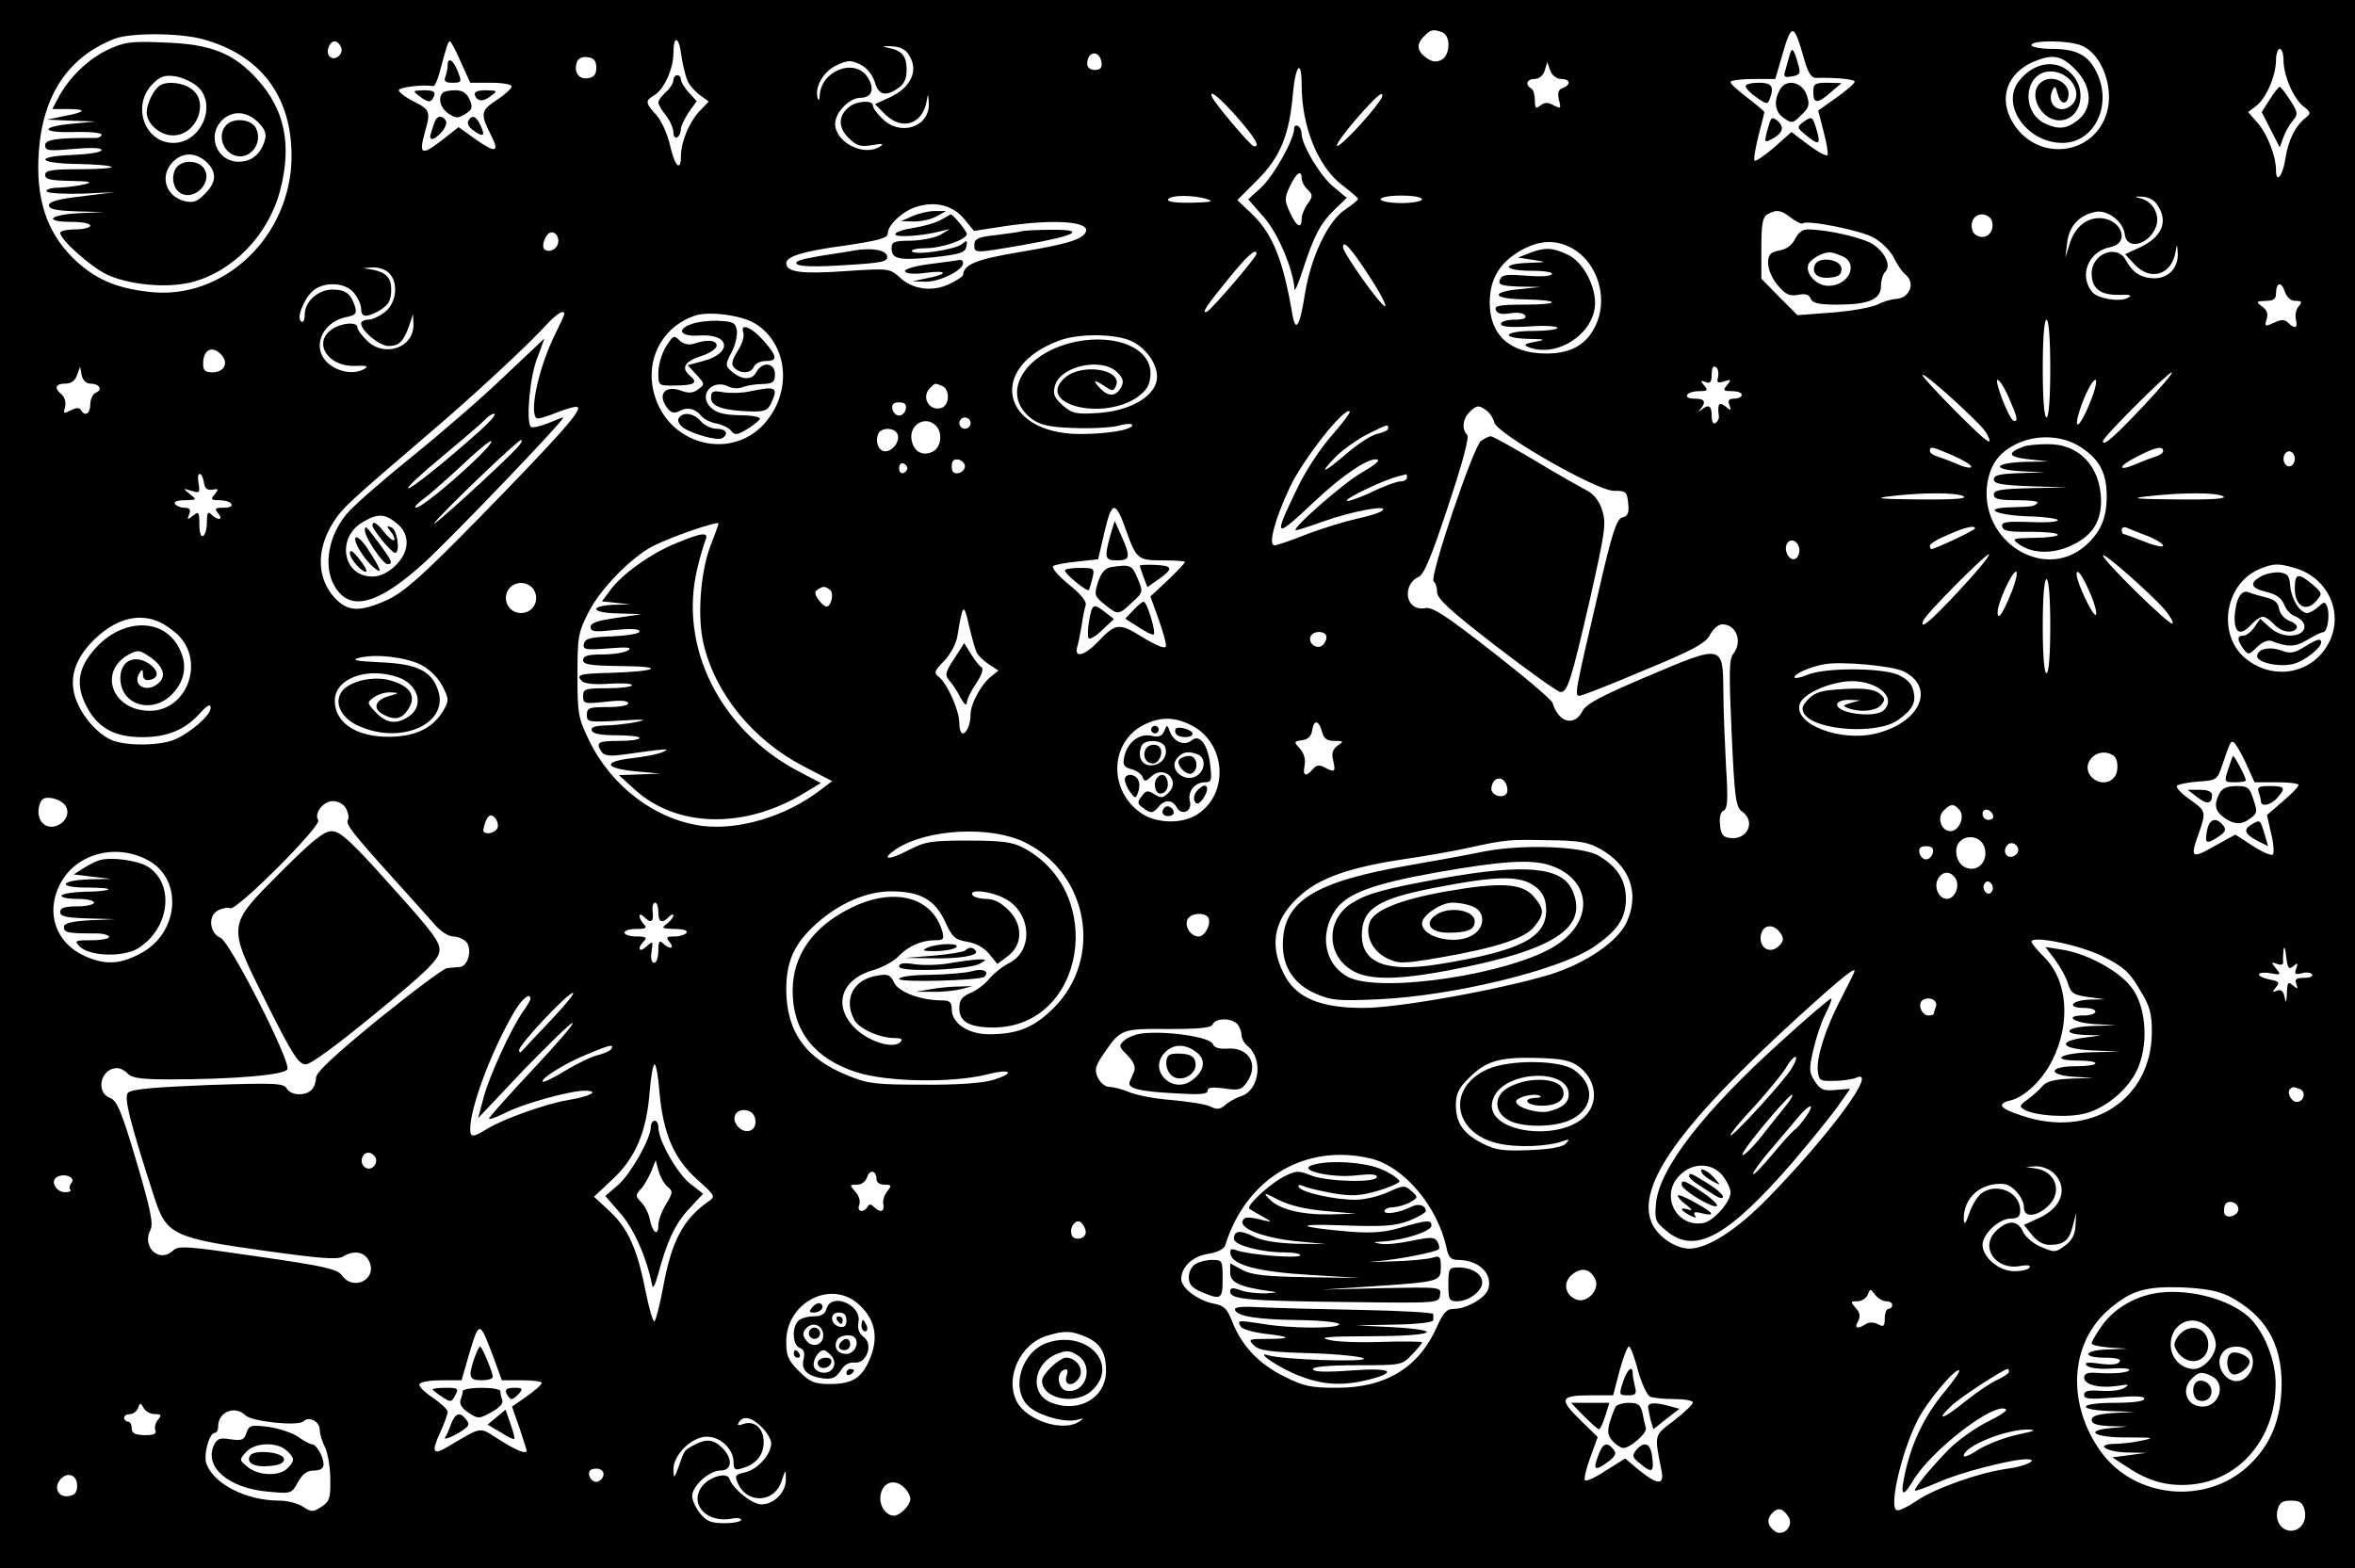 <?xml version="1.0" standalone="no"?>
<!DOCTYPE svg PUBLIC "-//W3C//DTD SVG 20010904//EN"
 "http://www.w3.org/TR/2001/REC-SVG-20010904/DTD/svg10.dtd">
<svg version="1.0" xmlns="http://www.w3.org/2000/svg"
 width="626pt" height="417pt" viewBox="0 0 626 417"
 preserveAspectRatio="xMidYMid meet">

<g transform="translate(0,417) scale(0.1,-0.1)"
fill="#000000" stroke="none">
<path d="M0 2085 l0 -2085 3130 0 3130 0 0 2085 0 2085 -3130 0 -3130 0 0
-2085z m3834 1999 c23 -9 21 -61 -2 -73 -14 -7 -25 -6 -40 5 -26 18 -28 37 -6
58 17 18 24 19 48 10z m960 -65 c11 -41 20 -56 33 -56 58 1 103 -4 103 -10 0
-5 -22 -24 -49 -43 l-48 -34 14 -54 c8 -30 13 -58 11 -64 -2 -5 -24 7 -50 26
l-46 35 -46 -41 c-26 -22 -49 -38 -52 -35 -3 2 2 32 10 65 9 33 16 62 16 64 0
2 -20 19 -45 38 -25 19 -45 37 -45 42 0 4 27 8 60 8 l59 0 17 58 c26 92 32 92
58 1z m-4256 47 c153 -41 237 -150 237 -311 0 -212 -180 -385 -379 -361 -91
10 -147 36 -203 91 -70 70 -98 158 -90 279 10 152 78 255 202 303 42 16 170
16 233 -1z m1291 -114 c6 -11 21 -28 33 -36 l22 -16 -26 -27 c-27 -30 -48 -81
-48 -119 0 -43 -17 -25 -29 30 -7 30 -23 66 -37 81 -29 32 -30 37 -3 53 25 16
49 70 49 110 0 50 15 46 21 -5 4 -27 12 -59 18 -71z m-922 92 c7 -18 -17 -38
-31 -24 -11 11 -1 40 14 40 6 0 13 -7 17 -16z m318 -39 l25 -55 55 0 c30 0 55
-4 55 -10 0 -5 -18 -22 -40 -36 -43 -29 -44 -36 -13 -97 21 -42 9 -44 -42 -8
l-46 33 -47 -37 c-51 -39 -59 -36 -43 22 16 56 15 61 -29 83 -22 11 -40 25
-40 30 0 8 63 16 92 11 4 0 12 18 18 42 18 67 21 77 26 77 3 0 16 -25 29 -55z
m4310 43 c52 -23 84 -109 66 -175 -32 -117 -185 -136 -250 -30 -40 65 -16 133
55 163 51 21 73 17 110 -20 45 -45 48 -103 8 -135 -30 -24 -52 -26 -87 -10
-67 31 -56 139 14 139 51 0 88 -57 57 -88 -29 -29 -69 -3 -53 36 7 15 9 14 14
-6 7 -28 24 -34 29 -9 8 38 -47 64 -76 35 -31 -31 4 -98 52 -98 57 0 77 80 31
125 -38 39 -98 30 -137 -19 -52 -63 19 -166 114 -166 86 0 135 102 90 190 -22
44 -53 60 -119 60 -29 0 -53 5 -53 10 0 14 103 13 135 -2z m-3116 -29 c22 -39
1 -82 -52 -107 l-41 -19 27 -27 c44 -44 99 -27 110 34 4 23 4 23 6 -4 3 -64
-76 -90 -124 -41 -14 13 -25 29 -25 35 0 14 -41 12 -61 -3 -31 -23 -32 -55 -4
-83 22 -22 32 -25 63 -20 27 5 33 4 22 -3 -42 -29 -120 10 -120 60 0 30 38 69
67 69 31 0 39 24 19 55 -34 52 -124 17 -127 -49 -1 -14 -3 -16 -6 -5 -7 29 16
69 50 85 30 14 38 15 63 3 18 -9 32 -26 39 -46 10 -36 29 -41 63 -17 15 10 22
25 22 48 0 37 -12 52 -50 59 -17 4 -14 5 10 4 26 -2 38 -8 49 -28z m3651 -9
c0 -41 26 -101 53 -123 20 -15 20 -19 6 -30 -28 -22 -47 -61 -54 -109 -7 -46
-25 -68 -25 -30 0 36 -22 93 -47 123 l-27 31 22 17 c26 20 52 80 52 121 0 16
5 30 10 30 6 0 10 -14 10 -30z m-3142 -6 c2 -14 -3 -20 -18 -20 -12 0 -20 7
-20 16 0 35 33 38 38 4z m-1343 -14 c0 -18 -6 -26 -23 -28 -24 -4 -38 18 -28
44 3 9 15 14 28 12 17 -2 23 -10 23 -28z m2565 -30 c24 0 27 -15 4 -24 -12 -4
-14 -13 -10 -32 6 -23 5 -24 -14 -14 -16 9 -25 8 -36 -1 -11 -9 -14 -7 -14 14
0 14 -4 29 -10 32 -17 10 -11 25 9 25 12 0 23 9 27 22 l7 23 8 -23 c5 -13 17
-22 29 -22z m-690 -15 c0 -113 44 -220 110 -269 22 -17 40 -32 40 -35 0 -3
-16 -16 -34 -28 -45 -29 -91 -125 -107 -223 -14 -89 -25 -107 -34 -54 -24 142
-52 212 -107 265 l-39 37 54 54 c60 60 85 120 94 231 7 75 23 91 23 22z m-172
-86 c48 -55 63 -80 45 -78 -8 0 -105 115 -111 131 -10 23 19 0 66 -53z m380
43 c-33 -47 -108 -125 -114 -120 -7 8 105 138 118 138 5 0 3 -8 -4 -18z m-458
-262 c18 -6 6 -8 -43 -9 -43 -1 -66 3 -62 9 7 12 69 12 105 0z m570 0 c0 -5
-25 -10 -55 -10 -30 0 -55 5 -55 10 0 6 25 10 55 10 30 0 55 -4 55 -10z m1959
-22 c23 -40 6 -78 -47 -104 l-43 -20 25 -27 c42 -45 98 -29 109 33 4 23 4 23
6 -4 1 -39 -25 -66 -63 -66 -35 1 -57 15 -75 48 -23 44 -91 18 -91 -35 0 -40
23 -58 73 -57 31 1 36 -1 23 -8 -21 -12 -80 -2 -94 15 -37 44 -11 109 48 120
54 11 29 77 -30 77 -36 0 -66 -26 -79 -70 l-11 -35 5 40 c5 43 30 71 72 81 33
9 77 -24 81 -59 5 -43 64 -29 83 20 12 32 -9 69 -43 76 -16 4 -14 5 7 4 21 -2
34 -10 44 -29z m-3177 -29 l27 -33 78 12 c138 21 237 13 218 -17 -11 -19 -53
-31 -179 -52 -111 -19 -144 -32 -146 -60 0 -4 -16 -14 -36 -24 -46 -22 -98
-15 -133 18 -26 23 -28 24 -145 16 -114 -8 -156 -3 -156 21 0 18 43 32 156 47
93 14 114 20 114 33 0 22 40 59 76 70 50 16 96 4 126 -31z m2200 1 c14 -10 28
-17 30 -14 11 10 153 -18 189 -38 21 -12 45 -36 53 -53 9 -18 22 -38 31 -45
28 -23 11 -64 -27 -65 -13 -1 -34 -8 -48 -15 -14 -7 -67 -17 -119 -21 l-93 -7
-48 48 -48 49 0 80 c0 65 3 83 16 91 25 14 36 12 64 -10z m532 -5 c8 -23 -4
-45 -25 -45 -11 0 -22 7 -25 15 -9 23 3 45 25 45 10 0 21 -7 25 -15z m-3811
-63 c-6 -23 -41 -26 -39 -4 0 9 6 22 11 28 14 16 34 -2 28 -24z m2704 -17 c59
-39 85 -122 59 -190 -23 -58 -66 -85 -135 -85 -97 0 -151 49 -151 135 0 66 29
111 90 143 50 26 94 24 137 -3z m-550 -65 c29 -44 49 -81 45 -84 -8 -5 -112
141 -112 157 0 20 20 -1 67 -73z m-297 55 c0 -9 -121 -150 -132 -154 -15 -5
-3 14 61 92 48 59 71 79 71 62z m-2306 -51 c26 -25 20 -79 -10 -103 -15 -12
-35 -21 -45 -21 -11 0 -19 -5 -19 -10 0 -20 49 -60 73 -60 28 0 40 12 55 55
l10 30 1 -27 c2 -63 -78 -90 -124 -43 -14 13 -25 29 -25 35 0 15 -43 12 -68
-6 -51 -35 -11 -99 61 -97 30 2 37 -1 27 -7 -25 -16 -66 -11 -94 11 -50 39
-24 112 45 126 24 5 28 9 23 27 -11 35 -25 46 -60 46 -39 0 -74 -32 -74 -67 0
-14 -4 -22 -9 -18 -14 8 6 59 30 81 29 26 87 24 110 -5 11 -13 19 -32 19 -42
0 -22 12 -24 43 -8 29 16 37 28 37 60 0 30 -14 45 -50 52 l-25 4 27 2 c15 0
34 -6 42 -15z m5068 -74 c17 0 18 -3 8 -15 -7 -8 -10 -24 -7 -35 6 -22 -3 -26
-21 -8 -9 9 -18 9 -37 0 -24 -11 -26 -11 -20 9 5 14 1 25 -12 34 -17 13 -16
14 10 15 19 0 27 5 27 18 0 31 14 35 23 8 6 -17 16 -26 29 -26z m-4602 -35 c0
-3 -11 -27 -24 -53 -42 -84 -70 -205 -50 -224 3 -3 27 4 54 15 27 11 53 18 56
14 10 -10 -61 -88 -267 -299 -148 -151 -195 -192 -239 -213 -74 -33 -105 -32
-140 5 -48 52 -50 129 -4 201 23 37 39 52 254 236 120 102 263 235 314 291 27
29 46 40 46 27z m505 -24 c79 -46 101 -157 46 -242 -87 -138 -292 -88 -317 77
-12 83 35 159 114 185 37 12 121 1 157 -20z m3445 -121 c0 -80 -4 -130 -10
-130 -6 0 -10 50 -10 130 0 80 4 130 10 130 6 0 10 -50 10 -130z m-2440 72
c43 -22 73 -71 64 -107 -11 -43 -73 -77 -152 -83 -62 -4 -71 -2 -97 20 -22 20
-27 30 -21 51 13 54 125 78 166 37 16 -16 18 -25 10 -40 -13 -24 -33 -26 -54
-4 -23 23 -19 27 9 8 23 -15 25 -15 32 1 16 44 -93 60 -137 20 -77 -69 97
-115 192 -52 25 18 34 31 36 58 6 71 -88 113 -200 90 -139 -30 -201 -141 -115
-205 22 -16 46 -22 111 -24 45 -2 99 1 119 6 20 6 37 6 37 2 0 -13 -66 -24
-140 -24 -209 1 -247 178 -53 249 53 19 150 18 193 -3z m-2420 -37 c18 -21 5
-45 -25 -45 -20 0 -25 5 -25 23 0 39 26 50 50 22z m3977 -57 c-4 -15 -2 -18
16 -12 19 6 20 5 8 -10 -12 -14 -10 -16 13 -16 14 0 26 -4 26 -10 0 -5 -9 -10
-20 -10 -14 0 -18 -5 -13 -17 6 -16 5 -16 -10 -4 -18 14 -22 7 -18 -26 1 -6
-3 -14 -9 -18 -6 -4 -10 4 -10 19 0 28 -8 32 -28 16 -9 -7 -9 -7 -2 2 16 20
12 28 -16 28 -14 0 -23 4 -19 10 3 6 18 10 32 10 22 0 24 2 13 15 -11 13 -10
14 4 9 12 -5 16 0 16 21 0 16 4 24 11 19 6 -3 8 -15 6 -26z m-4327 -18 c24 0
34 -16 15 -24 -8 -3 -15 -17 -15 -31 0 -25 -14 -34 -25 -15 -4 7 -13 6 -27 -1
-19 -10 -20 -9 -15 9 3 12 -1 26 -9 33 -21 17 -17 29 10 29 16 0 26 8 31 23
l8 22 4 -22 c3 -14 12 -23 23 -23z m5040 -131 c22 -41 5 -29 -80 56 -49 49
-90 94 -90 98 0 12 158 -131 170 -154z m420 74 c-82 -87 -110 -111 -110 -96 0
11 173 183 183 183 5 0 -28 -39 -73 -87z m-359 17 c22 -51 24 -61 12 -59 -12
2 -53 109 -43 109 5 0 19 -22 31 -50z m218 -2 c-23 -60 -45 -89 -36 -47 11 43
37 99 47 99 5 0 0 -24 -11 -52z m-3055 36 c21 -8 21 -50 0 -58 -32 -12 -57 27
-32 52 14 14 12 14 32 6z m-96 -61 c-2 -10 -10 -18 -18 -18 -8 0 -16 8 -18 18
-2 12 3 17 18 17 15 0 20 -5 18 -17z m1544 -5 c9 -7 18 -21 20 -31 5 -29 274
-183 318 -182 32 0 35 -2 38 -33 3 -26 -1 -35 -16 -38 -15 -5 -27 -40 -65
-207 -61 -261 -62 -267 -48 -267 6 0 83 30 172 68 131 54 164 72 175 95 8 15
22 27 32 27 38 0 55 -47 29 -79 -11 -13 -11 -55 -4 -211 8 -174 11 -196 28
-208 37 -26 14 -77 -33 -70 -18 2 -24 10 -26 36 -2 20 2 34 10 37 10 4 12 29
6 118 -3 61 -7 151 -7 199 -1 125 -1 125 -201 40 -123 -52 -164 -74 -173 -92
-22 -43 -64 -32 -80 21 -3 9 -75 70 -160 136 -123 96 -159 120 -179 116 -31
-6 -52 19 -44 51 3 14 15 27 25 31 15 4 34 49 80 188 40 120 57 185 51 191
-15 15 -12 42 6 60 19 19 25 20 46 4z m-411 -65 c-29 -32 -70 -94 -91 -138
-66 -136 -63 -139 35 -47 84 80 155 127 177 120 7 -3 -13 -18 -43 -35 -50 -29
-191 -153 -174 -153 4 0 38 11 74 24 73 26 173 45 156 29 -5 -6 -35 -15 -67
-22 -31 -7 -91 -25 -133 -41 -42 -17 -81 -30 -87 -30 -18 0 1 70 41 155 35 74
145 214 159 201 2 -3 -19 -31 -47 -63z m-961 32 c0 -8 -7 -15 -15 -15 -8 0
-15 7 -15 15 0 8 7 15 15 15 8 0 15 -7 15 -15z m-92 -7 c18 -18 14 -56 -7 -68
-26 -14 -50 -3 -57 26 -11 42 34 72 64 42z m1202 -7 c0 -5 -12 -11 -27 -14
-16 -3 -52 -26 -81 -51 -64 -55 -79 -60 -32 -11 19 19 57 46 84 60 57 28 56
28 56 16z m-1304 -16 c7 -18 -13 -45 -33 -45 -17 0 -27 24 -19 45 7 20 45 19
52 0z m3148 -36 c48 -32 66 -68 66 -129 0 -59 -17 -97 -59 -133 -112 -94 -282
18 -258 170 9 51 33 82 80 104 54 25 124 21 171 -12z m-343 -20 c27 -12 49
-25 49 -30 0 -5 -17 -2 -37 7 -21 9 -46 18 -55 21 -10 3 -18 9 -18 14 0 13 5
12 61 -12z m559 12 c0 -5 -8 -11 -17 -14 -10 -3 -35 -12 -55 -21 -52 -22 -48
-5 5 21 46 24 67 28 67 14z m350 -21 c0 -11 -7 -20 -15 -20 -8 0 -15 9 -15 20
0 11 7 20 15 20 8 0 15 -9 15 -20z m-3535 -20 c0 -8 -8 -16 -17 -18 -13 -2
-18 3 -18 18 0 15 5 20 18 18 9 -2 17 -10 17 -18z m-153 -5 c0 -5 -5 -11 -11
-13 -6 -2 -11 4 -11 13 0 9 5 15 11 13 6 -2 11 -8 11 -13z m-1870 -37 c2 -17
9 -22 22 -20 17 3 18 2 7 -12 -12 -14 -10 -16 12 -16 14 0 29 -4 32 -10 4 -6
-5 -10 -21 -10 -22 0 -25 -2 -14 -15 15 -18 -1 -20 -18 -3 -9 9 -12 5 -12 -19
0 -18 -4 -35 -10 -38 -6 -4 -10 9 -10 31 0 33 -2 35 -17 23 -15 -12 -16 -12
-10 4 5 12 1 17 -13 17 -10 0 -22 5 -25 10 -4 6 7 10 27 10 32 1 32 1 13 16
-20 16 -19 16 4 9 21 -7 23 -5 19 19 -3 14 -2 26 3 26 4 0 9 -10 11 -22z
m3198 12 c0 -5 -8 -10 -17 -10 -10 0 -46 -13 -80 -30 -35 -16 -63 -25 -63 -21
0 8 99 55 135 64 11 3 21 5 23 6 1 0 2 -3 2 -9z m1480 -50 c10 -6 -30 -9 -120
-8 -100 1 -121 3 -80 8 87 11 184 11 200 0z m690 0 c10 -6 -31 -9 -125 -8
-106 1 -125 3 -80 8 95 11 189 11 205 0z m-2916 -92 c27 -75 31 -78 97 -78 33
0 59 -2 59 -4 0 -3 -21 -25 -46 -49 l-46 -43 22 -61 c12 -34 21 -66 19 -72 -3
-7 -28 4 -61 24 -64 40 -72 39 -122 -14 -33 -34 -60 -41 -53 -13 3 9 8 35 12
57 3 22 8 47 11 56 3 10 -14 30 -46 56 -29 24 -46 44 -40 48 6 4 35 9 65 12
l54 6 17 73 c20 84 29 84 58 2z m-1084 20 c0 -2 -9 -28 -21 -58 -27 -70 -36
-190 -19 -261 31 -133 131 -256 265 -326 l77 -40 -33 -25 c-91 -69 -215 -106
-312 -94 -123 16 -240 103 -300 225 -30 62 -32 72 -32 176 0 102 2 114 30 168
30 60 112 144 169 174 50 26 176 69 176 61z m3340 -13 c0 -5 -107 -55 -116
-55 -2 0 -4 4 -4 9 0 5 21 18 48 29 47 21 72 26 72 17z m458 -20 c23 -9 42
-21 42 -26 0 -5 -23 0 -50 11 -28 11 -53 20 -55 20 -3 0 -5 5 -5 11 0 6 6 9
13 6 6 -3 31 -13 55 -22z m-926 -47 c-2 -9 -9 -16 -16 -15 -16 3 -25 30 -14
44 13 17 37 -5 30 -29z m427 -97 c-76 -82 -107 -108 -97 -82 5 17 170 182 175
177 3 -3 -32 -46 -78 -95z m546 -53 c14 -17 23 -33 20 -36 -7 -7 -185 168
-185 181 0 11 130 -104 165 -145z m344 112 c89 -25 132 -119 92 -198 -42 -82
-143 -103 -218 -46 -80 61 -62 199 31 240 38 16 51 17 95 4z m-751 -62 c-24
-60 -38 -80 -38 -56 0 25 38 108 49 108 5 0 0 -24 -11 -52z m210 -10 c11 -26
17 -50 13 -53 -8 -4 -51 87 -51 108 0 19 17 -5 38 -55z m-108 -83 c0 -77 -4
-125 -10 -125 -6 0 -10 48 -10 125 0 77 4 125 10 125 6 0 10 -48 10 -125z
m-4030 95 c15 -28 -4 -60 -35 -60 -31 0 -50 32 -35 60 6 12 21 20 35 20 14 0
29 -8 35 -20z m786 2 c11 -7 5 -42 -8 -45 -4 -1 -14 7 -22 18 -11 15 -11 22
-3 27 15 10 19 10 33 0z m389 -164 c3 -9 18 -24 33 -34 l26 -17 -21 -17 c-25
-20 -53 -72 -53 -99 0 -26 -10 -51 -21 -51 -5 0 -9 12 -9 28 0 33 -31 102 -53
121 -16 12 -14 16 13 44 17 18 32 46 35 66 14 86 17 89 30 31 7 -30 16 -63 20
-72z m-2178 81 c15 -5 40 -22 55 -36 74 -71 26 -203 -74 -203 -99 0 -138 103
-57 149 24 13 29 13 52 -2 39 -25 50 -52 31 -71 -31 -31 -75 -10 -53 25 7 11
9 10 9 -4 0 -12 6 -17 17 -15 27 5 26 25 -2 44 -39 25 -75 6 -75 -39 0 -74 89
-98 141 -39 34 38 38 82 10 128 -43 70 -143 68 -213 -5 -51 -54 -59 -101 -27
-161 30 -56 74 -80 147 -80 66 0 113 19 152 62 21 23 30 28 30 16 0 -20 -53
-66 -97 -85 -43 -17 -137 -17 -172 2 -39 20 -78 68 -92 114 -15 52 2 102 52
151 54 52 112 70 166 49z m3106 -35 c9 -10 -4 -34 -18 -34 -17 0 -28 17 -20
30 7 11 28 13 38 4z m-2405 -81 c22 -11 45 -33 57 -55 18 -35 19 -40 5 -65
-25 -43 -64 -66 -123 -71 -99 -8 -167 31 -167 95 0 59 86 91 169 62 53 -19 69
-75 29 -103 -32 -23 -61 -20 -89 10 -24 25 -24 26 -5 40 11 8 31 14 45 13 24
-1 23 -2 -6 -10 -37 -11 -43 -33 -14 -49 31 -16 49 -12 66 14 23 35 6 62 -48
77 -47 13 -112 -3 -130 -32 -19 -30 1 -69 46 -89 114 -52 243 7 211 96 -17 50
-56 69 -152 73 -66 3 -80 6 -57 12 44 11 121 2 163 -18z m3944 -19 c83 -43 42
-135 -74 -164 -94 -24 -221 24 -204 78 8 25 66 53 122 60 75 8 139 -39 102
-76 -24 -24 -139 -7 -123 19 4 5 18 9 33 8 l27 -1 -25 -7 c-22 -6 -23 -8 -7
-14 32 -12 74 -8 88 9 11 14 10 18 -6 31 -15 10 -40 14 -92 11 -59 -3 -77 -8
-95 -26 -18 -18 -20 -26 -12 -40 29 -45 196 -56 250 -16 39 28 48 47 40 78 -4
18 -18 32 -41 42 -46 19 -194 19 -240 0 -19 -8 -35 -11 -35 -7 0 10 42 28 80
35 45 8 182 -4 212 -20z m-1894 -143 c91 -47 100 -181 15 -236 -40 -27 -111
-25 -151 4 -87 61 -81 189 9 234 45 22 82 21 127 -2z m346 -16 c5 -19 13 -25
33 -25 25 0 26 -1 8 -13 -13 -10 -16 -21 -11 -40 7 -30 4 -32 -24 -17 -13 7
-21 6 -30 -5 -19 -22 -28 -18 -22 10 3 16 -2 33 -13 45 -16 17 -16 19 7 22 15
2 24 11 26 26 4 29 18 28 26 -3z m2456 -84 l23 -51 59 0 c32 0 58 -3 58 -7 0
-5 -19 -24 -42 -44 l-42 -36 11 -49 c7 -27 8 -52 5 -56 -4 -4 -28 6 -54 23
l-46 30 -56 -31 c-61 -35 -65 -31 -41 35 20 57 19 59 -25 90 -23 16 -37 32
-33 36 4 4 30 9 57 11 47 3 50 4 63 43 22 65 23 66 31 61 4 -2 19 -27 32 -55z
m-352 20 c8 -5 12 -21 10 -37 -3 -32 -38 -45 -64 -24 -40 34 9 90 54 61z
m-1611 -93 c0 -20 -34 -20 -42 0 -2 7 1 19 7 26 15 15 35 0 35 -26z m-3833
-40 c23 -37 -36 -77 -63 -44 -8 10 -11 26 -7 42 5 20 12 25 33 22 14 -2 31
-11 37 -20z m746 -8 c6 -11 8 -25 5 -30 -7 -11 11 -34 120 -155 40 -44 87 -97
105 -117 19 -23 41 -38 55 -38 12 0 28 -7 35 -15 16 -20 4 -65 -18 -66 -9 -1
-24 -2 -33 -3 -9 0 -91 -62 -183 -136 -116 -95 -166 -141 -166 -156 0 -11 -5
-25 -12 -32 -17 -17 -55 -15 -66 4 -8 14 -31 15 -210 9 -146 -6 -205 -11 -212
-21 -11 -12 6 -80 71 -280 31 -96 51 -106 288 -139 149 -21 199 -25 213 -16
29 18 58 13 70 -14 21 -47 -43 -79 -73 -36 -12 17 -49 25 -223 50 -192 28
-211 30 -227 15 -36 -33 -83 11 -59 56 8 16 1 52 -37 181 -40 135 -52 163 -71
170 -39 15 -24 79 19 79 9 0 22 -7 29 -15 10 -11 35 -15 110 -15 172 0 308 12
314 27 9 22 -152 337 -177 349 -30 12 -35 59 -8 73 11 6 26 9 33 6 17 -7 243
219 234 234 -12 18 13 51 39 51 14 0 29 -8 35 -20z m4289 -4 c15 -18 -2 -56
-24 -56 -25 0 -37 36 -19 54 19 20 28 20 43 2z m89 -14 c2 -7 -3 -12 -12 -12
-9 0 -16 7 -16 16 0 17 22 14 28 -4z m-3975 -32 c-5 -17 -42 -22 -38 -5 7 33
17 44 29 32 7 -6 11 -18 9 -27z m1400 -39 c171 -83 210 -309 78 -441 -52 -52
-96 -70 -172 -70 -55 0 -99 29 -99 66 0 19 -5 24 -26 24 -56 0 -115 22 -127
47 -10 21 -16 24 -45 19 -63 -10 -91 -62 -61 -118 12 -23 67 -48 106 -48 19 0
24 -3 16 -11 -19 -19 -85 2 -120 37 -60 59 -38 131 50 155 23 7 53 23 65 36
27 28 62 43 98 43 22 0 24 3 19 23 -27 94 -131 120 -247 61 -99 -50 -151 -126
-151 -219 0 -106 58 -180 170 -216 81 -26 253 -29 346 -6 66 17 78 4 15 -15
-26 -8 -99 -13 -183 -12 -123 0 -147 2 -198 23 -115 45 -166 117 -167 229 0
76 21 123 80 176 60 54 134 86 198 86 78 0 117 -22 144 -80 19 -42 27 -49 59
-54 24 -4 45 -16 59 -33 l21 -26 27 20 c41 30 42 84 3 123 -20 20 -39 30 -60
30 -16 0 -33 5 -36 10 -10 16 43 12 82 -7 74 -35 83 -140 15 -174 -18 -9 -41
-28 -52 -41 -11 -14 -33 -31 -50 -38 -23 -10 -30 -19 -30 -41 0 -36 27 -51 92
-51 243 2 301 360 78 478 -28 15 -57 19 -145 19 -101 0 -115 -2 -163 -27 -52
-27 -72 -24 -29 5 82 53 249 62 340 18z m2553 -17 c7 -28 -10 -54 -35 -54 -24
0 -41 20 -41 47 0 45 65 51 76 7z m-1021 -2 c78 -45 104 -117 69 -194 -23 -51
-108 -109 -203 -139 -133 -40 -402 -89 -497 -89 -117 0 -182 28 -213 94 -39
79 -22 148 50 209 51 44 132 72 274 93 55 8 129 21 165 29 105 23 110 23 215
21 84 -1 107 -5 140 -24z m1110 -3 c0 -7 -8 -15 -17 -17 -18 -3 -25 18 -11 32
10 10 28 1 28 -15z m-227 -6 c-2 -10 -10 -18 -18 -18 -8 0 -16 8 -18 18 -2 12
3 17 18 17 15 0 20 -5 18 -17z m-4747 -19 c98 -50 86 -198 -21 -251 -54 -28
-92 -29 -147 -4 -75 35 -102 114 -64 189 41 81 146 111 232 66z m4808 -51 c11
-21 -3 -53 -24 -53 -21 0 -35 31 -24 52 12 23 35 23 48 1z m96 -33 c-5 -8 -11
-8 -17 -2 -6 6 -7 16 -3 22 5 8 11 8 17 2 6 -6 7 -16 3 -22z m-3545 -55 c0
-27 9 -32 28 -13 7 7 12 8 12 4 0 -5 -8 -15 -17 -22 -16 -12 -14 -13 20 -14
23 0 36 -4 32 -10 -3 -5 -18 -10 -32 -10 -21 0 -24 -2 -13 -15 15 -18 -1 -20
-18 -3 -9 9 -12 5 -12 -20 0 -18 -5 -32 -11 -32 -7 0 -10 12 -7 30 4 28 4 29
-14 13 -20 -18 -25 -4 -6 15 9 9 5 12 -20 12 -18 0 -32 5 -32 10 0 6 14 10 32
10 25 0 29 3 20 12 -7 7 -12 17 -12 22 0 6 5 5 12 -2 18 -18 26 -14 23 13 -2
14 1 25 6 25 5 0 9 -11 9 -25z m1463 -17 c6 -18 -11 -48 -27 -48 -20 0 -37 25
-30 44 7 19 50 22 57 4z m1521 -41 c8 -12 7 -21 -5 -32 -21 -21 -49 -9 -49 20
0 36 34 44 54 12z m856 -60 c54 -27 70 -41 97 -87 28 -45 33 -64 33 -115 -1
-180 -164 -284 -347 -221 -58 19 -66 31 -29 40 38 9 85 54 111 106 50 100 42
213 -22 276 -18 18 -33 36 -33 40 0 18 130 -9 190 -39z m506 -26 c12 10 13 9
8 -6 -6 -15 -3 -17 14 -13 12 4 25 2 28 -3 3 -5 -7 -9 -21 -9 -21 0 -26 -4
-21 -16 5 -14 4 -15 -9 -4 -13 11 -15 8 -16 -21 -1 -25 -3 -28 -6 -11 -3 16
-9 22 -20 18 -13 -5 -14 -4 -3 9 11 13 8 16 -19 21 -17 4 -29 10 -26 14 2 4
17 5 32 2 26 -5 27 -4 13 13 -14 17 -13 18 3 12 11 -4 17 -2 16 6 -1 6 0 21 1
32 2 11 5 3 7 -18 4 -32 7 -36 19 -26z m-1168 -18 c-2 -5 -17 -35 -34 -68 -41
-78 -66 -157 -62 -192 3 -26 6 -28 43 -27 22 0 48 4 58 8 63 29 -65 -147 -235
-321 -81 -83 -159 -133 -207 -133 -38 0 -86 33 -101 70 -40 97 75 259 390 546
121 110 159 140 148 117z m-3463 -125 c-38 -40 -73 -77 -77 -82 -5 -6 -8 -5
-8 2 0 15 129 152 143 152 6 0 -21 -33 -58 -72z m-55 56 c0 -3 -9 -19 -20 -34
-31 -44 -90 -172 -105 -230 l-14 -53 120 127 c67 69 125 126 131 126 6 0 -42
-56 -106 -124 -64 -68 -116 -127 -116 -130 0 -4 18 3 39 13 49 26 176 61 216
61 41 -1 14 -15 -45 -25 -56 -9 -172 -50 -214 -76 -39 -24 -46 -24 -46 -1 0
58 56 207 116 310 21 36 44 55 44 36z m3736 -21 c-3 -8 -6 -17 -6 -19 0 -2 -6
-4 -14 -4 -18 0 -30 31 -15 41 18 11 41 -1 35 -18z m-1858 -45 c7 -7 12 -20
12 -29 0 -9 7 -23 16 -30 43 -35 32 -119 -18 -134 -12 -4 -31 -14 -41 -23 -13
-12 -22 -13 -40 -4 -12 6 -58 13 -101 17 -44 3 -95 13 -114 21 -19 8 -43 14
-53 14 -11 0 -24 11 -31 25 -9 21 -7 30 17 65 44 64 47 65 171 64 85 0 115 3
118 13 7 16 48 17 64 1z m-1663 -67 c-3 -5 -18 -12 -34 -16 -16 -3 -55 -22
-87 -41 -31 -19 -59 -33 -61 -30 -8 7 59 49 116 72 61 26 75 29 66 15z m2572
-47 c37 -28 50 -73 32 -110 -48 -100 -304 -71 -258 29 32 71 199 77 199 7 0
-22 -17 -36 -53 -45 -28 -7 -87 10 -87 26 0 11 45 23 62 16 7 -3 3 -6 -9 -6
-40 -2 -25 -21 16 -21 42 0 65 18 55 44 -13 33 -101 33 -150 1 -32 -21 -32
-60 2 -81 34 -23 128 -23 172 0 60 31 62 93 5 132 -39 26 -171 27 -229 1 -109
-49 -92 -169 27 -197 50 -12 133 -9 174 6 17 6 18 5 7 -7 -9 -9 -42 -15 -96
-17 -69 -3 -90 0 -124 17 -52 26 -72 55 -72 103 0 29 7 45 35 72 45 45 81 56
182 53 65 -2 87 -6 110 -23z m-2444 -68 c10 -110 38 -176 99 -231 51 -46 51
-46 29 -61 -64 -46 -95 -102 -117 -220 -9 -49 -20 -93 -24 -97 -4 -4 -14 32
-24 80 -22 113 -47 168 -97 214 l-40 37 50 47 c61 57 90 127 98 233 3 39 9 72
13 72 4 0 10 -33 13 -74z m4361 8 c17 -7 10 -34 -9 -34 -14 0 -27 25 -18 34 8
7 8 7 27 0z m-4106 -82 c4 -28 -24 -40 -45 -19 -21 21 -9 49 19 45 15 -2 24
-11 26 -26z m-1008 -107 c0 -19 -20 -29 -32 -17 -15 15 -2 43 17 36 8 -3 15
-12 15 -19z m2646 4 c87 -22 175 -127 199 -236 5 -26 12 -33 30 -33 56 0 94
-37 81 -78 -8 -23 -57 -52 -90 -52 -20 0 -29 -9 -46 -47 -48 -109 -136 -163
-266 -163 -70 0 -89 4 -142 31 -66 33 -111 80 -137 146 -13 34 -22 42 -50 47
-40 8 -85 41 -85 65 0 32 30 61 71 67 25 4 43 13 46 23 55 179 215 273 389
230z m1814 -39 c39 -39 20 -92 -41 -119 l-39 -18 21 -26 c13 -17 30 -27 47
-27 38 0 53 12 62 51 l9 34 -2 -34 c-1 -24 -10 -40 -28 -53 -24 -18 -28 -19
-62 -4 -21 8 -42 26 -49 40 -14 33 -42 33 -73 2 -43 -43 1 -105 66 -92 18 3
28 2 24 -4 -3 -6 -22 -10 -41 -10 -40 0 -84 37 -84 70 0 29 44 70 75 70 19 0
25 5 25 22 0 48 -62 75 -103 45 -10 -7 -24 -30 -32 -52 -10 -29 -14 -34 -15
-17 -1 57 45 98 105 94 24 -1 55 -37 55 -63 0 -28 36 -24 66 6 37 37 18 90
-34 98 l-27 4 28 2 c15 0 36 -8 47 -19z m-3130 -16 c0 -8 9 -14 21 -14 19 0
20 -2 8 -17 -8 -9 -13 -24 -11 -35 4 -20 -8 -24 -25 -7 -8 8 -13 8 -17 0 -11
-17 -29 -13 -22 5 4 10 -1 25 -10 35 -16 18 -16 19 4 19 12 0 23 8 27 20 7 22
25 18 25 -6z m-2140 -9 c-5 -6 -7 -15 -3 -18 3 -4 -3 -7 -14 -7 -24 0 -40 30
-22 40 19 12 51 0 39 -15z m5760 -70 c0 -16 -27 -27 -36 -14 -3 5 -3 16 0 24
6 17 36 9 36 -10z m-3064 -59 c3 -21 -34 -28 -38 -7 -5 21 14 42 26 30 6 -5
11 -15 12 -23z m1354 -126 c14 -27 -19 -65 -48 -56 -32 11 -39 46 -13 67 24
20 47 16 61 -11z m1686 -47 c95 -50 139 -124 139 -233 -1 -94 -29 -163 -90
-219 -112 -103 -299 -85 -389 37 -94 129 -85 293 23 383 57 48 94 59 191 56
62 -3 96 -9 126 -24z m-912 -13 c9 0 16 -4 16 -10 0 -5 -4 -10 -10 -10 -5 0
-10 -11 -10 -25 0 -22 -3 -24 -18 -16 -11 6 -24 6 -33 0 -22 -14 -31 -11 -20
8 7 13 5 23 -6 35 -15 17 -14 18 4 18 12 0 24 8 28 18 6 16 7 16 19 0 7 -10
21 -18 30 -18z m-2735 -5 c45 -38 57 -86 36 -141 -21 -56 -47 -74 -108 -74
-42 0 -54 5 -83 34 -29 29 -34 41 -34 79 0 102 115 164 189 102z m-969 -139
l24 -66 53 0 c29 0 53 -3 53 -7 0 -5 -18 -20 -40 -36 l-39 -27 20 -57 c10 -31
19 -58 19 -60 0 -11 -29 1 -73 29 -55 35 -42 37 -139 -20 -37 -22 -42 -13 -18
39 11 24 20 49 20 55 0 6 -18 23 -40 38 -23 15 -38 31 -35 36 4 6 30 10 59 10
l53 0 18 63 c29 97 29 97 65 3z m1575 50 c40 -17 55 -42 55 -91 0 -71 -71
-113 -144 -85 -60 22 -51 103 13 130 26 10 35 10 56 -4 44 -29 22 -101 -29
-94 -24 3 -30 48 -7 56 9 3 11 -1 6 -17 -8 -27 20 -29 35 -2 11 22 -9 51 -36
51 -18 0 -64 -44 -64 -61 0 -50 93 -67 135 -24 70 69 -17 159 -120 125 -70
-23 -100 -123 -51 -169 27 -25 97 -45 130 -36 17 5 18 4 6 -4 -42 -30 -140 1
-167 52 -33 64 9 155 82 176 44 13 62 13 100 -3z m1469 -90 c10 -36 25 -67 33
-70 8 -3 37 -6 64 -6 27 0 49 -4 49 -9 0 -5 -23 -27 -50 -48 -54 -41 -53 -35
-33 -135 7 -38 -12 -36 -60 3 l-37 31 -51 -32 c-27 -18 -53 -30 -56 -26 -3 3
3 30 14 60 l20 55 -48 47 c-56 55 -52 64 32 64 l57 0 17 65 c10 36 21 65 25
65 4 0 15 -29 24 -64z m818 -53 c-52 -61 -88 -133 -106 -211 -16 -68 -10 -78
18 -31 48 82 217 212 248 192 6 -3 -17 -18 -50 -34 -32 -16 -80 -50 -105 -76
-49 -51 -87 -98 -87 -106 0 -3 28 7 63 22 54 25 193 61 234 61 35 0 -2 -19
-50 -25 -78 -11 -193 -52 -243 -86 -24 -16 -48 -28 -53 -24 -20 11 15 158 56
238 24 49 102 142 111 133 2 -3 -14 -26 -36 -53z m168 49 c0 -4 -14 -13 -31
-21 -18 -8 -56 -34 -86 -58 -58 -47 -81 -54 -35 -10 22 21 138 97 149 97 2 0
3 -3 3 -8z m-4928 -112 c17 0 18 -3 8 -15 -7 -8 -10 -21 -7 -28 4 -10 -5 -13
-29 -13 -25 1 -34 5 -34 19 0 9 -4 17 -10 17 -5 0 -10 5 -10 10 0 6 7 10 15
10 9 0 18 7 22 16 5 15 7 15 15 0 5 -9 18 -16 30 -16z m240 -3 c17 -17 141
-30 155 -16 14 14 43 0 43 -23 0 -10 6 -31 14 -46 7 -15 14 -53 14 -84 1 -51
-2 -60 -23 -74 -23 -15 -27 -15 -50 0 -13 9 -42 16 -63 16 -86 0 -172 43 -193
97 -9 24 7 83 22 83 5 0 9 8 9 18 0 38 45 56 72 29z m1373 -32 c14 -13 25 -33
25 -43 0 -29 -37 -70 -70 -77 -26 -6 -28 -9 -18 -30 24 -54 96 -51 115 5 11
34 12 34 12 8 1 -35 -31 -68 -65 -68 -25 0 -76 41 -85 68 -7 20 -57 4 -75 -23
-31 -47 16 -95 81 -83 14 3 25 1 25 -3 0 -5 -20 -9 -44 -9 -36 0 -48 5 -65 26
-12 15 -21 35 -21 46 0 27 45 68 75 68 31 0 34 31 5 60 -23 23 -42 25 -73 9
-29 -16 -27 -13 -42 -56 -13 -36 -14 -36 -15 -10 0 39 49 87 89 87 36 0 71
-33 71 -68 0 -20 4 -22 23 -16 37 11 57 35 57 70 0 37 -26 59 -56 47 -12 -4
-15 -3 -10 5 11 19 35 14 61 -13z m3336 -20 c-35 -8 -81 -26 -103 -40 -21 -14
-38 -21 -38 -16 0 25 109 70 170 70 26 -1 19 -4 -29 -14z m-3758 -111 c-3 -8
-11 -14 -18 -14 -17 0 -27 28 -12 33 20 7 36 -4 30 -19z m-1398 -24 c0 -18 -6
-26 -23 -28 -27 -4 -40 22 -22 44 19 22 45 13 45 -16z m2199 -6 c9 -8 16 -22
16 -29 0 -17 -27 -45 -44 -45 -19 0 -36 22 -36 45 0 41 36 58 64 29z m3722
-59 c7 -29 -10 -55 -36 -55 -26 0 -43 26 -36 55 5 20 13 25 36 25 23 0 31 -5
36 -25z m-1372 -18 c16 -25 -16 -56 -38 -37 -19 15 -20 32 -4 48 15 15 28 11
42 -11z"/>
<path d="M4757 4023 c-3 -10 -8 -28 -11 -39 -6 -18 -3 -21 18 -17 22 4 23 8
15 35 -11 39 -16 44 -22 21z"/>
<path d="M4640 3941 c0 -5 13 -19 29 -30 25 -18 30 -19 35 -5 13 34 6 44 -29
44 -19 0 -35 -4 -35 -9z"/>
<path d="M4731 3931 c-17 -31 -13 -59 11 -75 21 -15 24 -14 46 8 21 20 23 28
15 52 -12 37 -56 46 -72 15z"/>
<path d="M4820 3925 c0 -31 11 -32 47 0 l28 24 -37 1 c-34 0 -38 -3 -38 -25z"/>
<path d="M4708 3853 c-3 -4 -8 -21 -12 -36 -6 -26 -5 -27 13 -17 29 15 35 30
18 47 -8 8 -17 11 -19 6z"/>
<path d="M4794 3846 c-18 -14 -18 -15 6 -35 34 -28 40 -26 30 10 -12 41 -13
41 -36 25z"/>
<path d="M285 4037 c-52 -25 -103 -75 -130 -127 l-16 -30 42 0 c52 0 47 -8
-12 -19 l-44 -9 65 -3 65 -2 -63 -6 c-87 -8 -83 -25 6 -22 39 1 72 -2 72 -7 0
-5 -8 -9 -17 -9 -101 1 -133 -4 -133 -19 0 -15 9 -16 75 -10 48 4 75 3 75 -3
0 -6 -34 -11 -77 -13 -104 -4 -93 -23 15 -24 45 -1 85 -4 89 -8 3 -3 -35 -6
-85 -6 -75 0 -92 -3 -92 -15 0 -12 15 -15 68 -16 52 -1 60 -3 37 -9 -16 -4
-47 -8 -68 -9 -21 0 -36 -5 -33 -10 3 -5 45 -7 93 -6 l88 4 -87 -11 c-63 -7
-88 -14 -88 -24 0 -10 18 -14 73 -16 l72 -2 -67 -3 c-78 -4 -93 -23 -18 -23
28 0 50 -4 50 -10 0 -5 -18 -10 -40 -10 -22 0 -40 -4 -40 -9 0 -18 79 -89 124
-111 58 -27 157 -37 223 -21 112 28 207 126 238 246 31 120 12 213 -60 293
-64 71 -124 95 -250 99 -89 4 -105 1 -150 -20z m241 -98 c52 -49 8 -149 -65
-149 -77 0 -112 100 -55 157 21 21 32 24 61 20 20 -4 46 -16 59 -28z m160 -94
c19 -19 23 -31 18 -48 -11 -37 -35 -57 -70 -57 -57 0 -85 69 -44 110 27 27 66
25 96 -5z m-138 -105 c29 -27 28 -55 -4 -86 -19 -20 -31 -24 -52 -19 -52 12
-69 68 -32 105 26 26 60 25 88 0z"/>
<path d="M424 3942 c-16 -11 -34 -48 -34 -71 0 -30 35 -61 70 -61 63 0 98 90
48 124 -24 17 -65 21 -84 8z"/>
<path d="M602 3838 c-24 -24 -12 -69 21 -81 41 -15 78 33 57 73 -12 23 -58 28
-78 8z"/>
<path d="M472 3728 c-17 -17 -15 -53 3 -68 38 -31 96 27 65 65 -15 18 -51 20
-68 3z"/>
<path d="M1790 3957 c0 -8 -9 -22 -20 -32 -11 -10 -20 -22 -20 -27 0 -6 9 -21
20 -35 11 -14 20 -34 20 -45 0 -11 5 -16 10 -13 6 3 10 13 10 22 0 8 10 28 21
45 l21 29 -21 23 c-11 12 -21 28 -21 34 0 7 -4 12 -10 12 -5 0 -10 -6 -10 -13z"/>
<path d="M1190 3996 c0 -8 -3 -21 -6 -30 -5 -12 0 -16 19 -16 24 0 25 2 14 30
-12 31 -27 40 -27 16z"/>
<path d="M1114 3915 c25 -19 32 -19 40 0 4 11 -2 15 -27 15 -30 -1 -31 -1 -13
-15z"/>
<path d="M1177 3923 c-14 -13 -6 -41 15 -55 20 -13 26 -13 45 -1 19 12 20 18
11 39 -8 17 -19 24 -38 24 -15 0 -30 -3 -33 -7z"/>
<path d="M1262 3918 c6 -18 22 -20 43 -3 19 14 18 14 -13 15 -22 0 -32 -4 -30
-12z"/>
<path d="M1155 3845 c-3 -8 -7 -22 -10 -30 -6 -21 9 -19 29 4 10 11 15 25 11
30 -9 16 -25 13 -30 -4z"/>
<path d="M1245 3849 c-4 -6 1 -17 11 -24 28 -21 35 -18 22 10 -12 27 -23 31
-33 14z"/>
<path d="M6033 3905 l-21 -33 24 -47 24 -47 10 28 c6 16 18 36 26 45 13 15 12
21 -8 52 -13 20 -25 36 -28 36 -3 0 -15 -15 -27 -34z"/>
<path d="M3440 3828 c0 -29 -53 -123 -86 -155 l-36 -33 41 -47 c38 -42 79
-140 82 -192 0 -9 11 16 23 54 29 89 47 123 85 159 l31 30 -35 29 c-35 28 -85
112 -85 141 0 8 -4 18 -10 21 -5 3 -10 0 -10 -7z m20 -132 c0 -8 7 -22 16 -30
14 -14 14 -18 0 -38 -9 -12 -16 -30 -16 -40 0 -28 -14 -21 -31 17 -15 32 -15
38 0 70 17 36 31 45 31 21z"/>
<path d="M2425 3595 l-30 -13 35 -1 c19 0 46 6 60 14 l25 14 -30 0 c-16 0 -43
-6 -60 -14z"/>
<path d="M2500 3585 c-14 -8 -46 -17 -72 -21 -27 -4 -48 -11 -48 -17 0 -9 69
-5 120 8 l25 6 -25 -15 c-14 -8 -49 -15 -77 -16 -46 0 -53 -3 -53 -20 0 -29
19 -33 112 -24 71 8 83 12 87 29 3 17 1 17 -12 6 -19 -15 -126 -31 -133 -19
-3 4 13 8 36 8 43 0 110 23 110 38 0 7 -37 53 -43 52 -1 -1 -13 -7 -27 -15z"/>
<path d="M2715 3555 c-5 -2 -36 -6 -67 -10 -48 -5 -58 -10 -58 -26 0 -23 -1
-23 131 0 139 24 170 41 74 40 -38 0 -74 -2 -80 -4z"/>
<path d="M2270 3504 c-14 -3 -56 -9 -93 -15 -47 -8 -66 -14 -59 -21 7 -7 51
-8 127 -3 100 6 116 9 113 24 -3 16 -39 23 -88 15z"/>
<path d="M2472 3468 c-44 -6 -70 -14 -66 -20 4 -6 26 -8 58 -3 57 7 56 -4 -1
-15 l-38 -8 35 -1 c36 -1 100 30 100 49 0 5 -3 9 -7 9 -5 -1 -41 -6 -81 -11z"/>
<path d="M4772 3535 c-8 -16 -23 -28 -42 -31 -25 -5 -30 -11 -30 -34 0 -16 11
-42 26 -59 20 -24 31 -29 53 -25 20 4 30 1 34 -10 5 -12 21 -16 71 -16 83 0
116 14 116 50 0 14 5 31 11 37 16 16 2 49 -30 72 -25 18 -123 41 -177 41 -13
0 -25 -10 -32 -25z m122 -45 c49 -18 22 -80 -34 -80 -32 0 -62 33 -53 57 5 13
35 31 55 32 4 1 18 -3 32 -9z"/>
<path d="M4824 3465 c-9 -23 9 -37 42 -33 21 2 29 8 29 23 0 26 -62 35 -71 10z"/>
<path d="M4065 3497 l-30 -12 40 -6 c39 -6 39 -6 -12 -8 -74 -2 -67 -21 8 -21
35 0 58 -4 54 -9 -3 -6 -33 -7 -69 -4 -52 4 -64 3 -69 -11 -5 -13 3 -16 51
-18 l57 -1 -58 -6 c-78 -8 -68 -26 16 -27 97 -2 96 -14 -1 -14 -66 0 -80 -3
-76 -14 4 -10 15 -13 39 -9 19 3 35 1 39 -6 5 -7 -5 -11 -28 -11 -20 0 -36 -5
-36 -11 0 -8 23 -10 75 -7 41 3 75 1 75 -4 0 -4 -29 -8 -65 -8 -77 0 -89 -19
-12 -21 46 -1 48 -2 17 -8 -28 -5 -31 -8 -17 -14 77 -30 177 37 177 118 -1 51
-34 110 -73 128 -40 19 -60 20 -102 4z"/>
<path d="M1340 3169 c-58 -56 -169 -152 -246 -214 -78 -63 -156 -131 -173
-152 -56 -68 -64 -161 -18 -210 42 -46 114 -20 226 82 76 70 378 385 368 385
-2 0 -21 -7 -42 -16 -20 -8 -40 -12 -44 -9 -13 14 -3 132 17 183 11 28 19 52
19 52 -1 -1 -49 -46 -107 -101z m-65 -145 c-86 -77 -185 -157 -190 -152 -3 3
39 42 94 87 54 45 104 88 111 96 7 8 18 15 24 15 6 -1 -11 -21 -39 -46z m-17
-82 c-69 -65 -140 -122 -153 -122 -5 1 4 11 20 23 17 12 63 53 103 90 40 38
75 67 78 64 3 -3 -19 -28 -48 -55z m116 37 c-36 -40 -238 -224 -219 -199 28
35 221 220 230 220 5 0 0 -10 -11 -21z m-320 -200 c37 -29 36 -76 -4 -114 -19
-18 -40 -28 -60 -28 -81 0 -97 107 -22 147 37 21 55 20 86 -5z"/>
<path d="M990 2773 c0 -11 51 -73 60 -73 15 0 6 63 -10 68 -13 5 -13 3 -1 -12
8 -9 11 -19 9 -22 -3 -3 -15 6 -26 20 -19 25 -32 33 -32 19z"/>
<path d="M970 2759 c0 -18 48 -89 60 -89 15 0 12 8 -17 48 -40 54 -43 58 -43
41z"/>
<path d="M945 2740 c-6 -10 22 -57 50 -80 22 -18 19 -6 -14 45 -16 26 -32 41
-36 35z"/>
<path d="M930 2699 c0 -16 37 -56 44 -48 2 2 -7 18 -20 34 -16 20 -24 25 -24
14z"/>
<path d="M1837 3308 c-41 -15 -27 -34 23 -30 81 5 88 -47 9 -68 l-41 -11 23
-25 c23 -25 23 -26 5 -39 -12 -10 -25 -11 -42 -5 -45 18 -68 -7 -41 -44 11
-14 18 -16 33 -9 22 12 44 6 59 -14 6 -7 23 -16 39 -19 16 -3 34 -12 40 -20 9
-12 16 -11 44 6 17 11 32 23 32 27 0 5 -25 9 -56 9 -41 1 -61 7 -75 21 -34 33
5 77 48 55 10 -5 27 -6 38 -1 11 4 35 8 53 8 27 1 32 5 32 26 0 31 -34 35 -50
5 -12 -23 -42 -20 -69 6 -13 11 -12 18 3 46 10 18 16 44 15 58 -4 22 -9 25
-49 27 -25 1 -58 -3 -73 -9z"/>
<path d="M1976 3285 c3 -8 -3 -30 -15 -48 -16 -26 -18 -36 -9 -45 17 -17 45
-15 52 3 3 8 17 15 31 15 33 0 32 12 -6 55 -31 35 -63 48 -53 20z"/>
<path d="M1770 3248 c-11 -18 -20 -49 -20 -68 0 -35 0 -36 44 -35 51 0 63 7
41 25 -25 21 -17 38 28 53 23 7 42 20 42 28 0 15 -26 17 -61 5 -14 -4 -27 -1
-38 9 -14 15 -17 13 -36 -17z"/>
<path d="M1991 3129 c-19 -4 -49 -5 -68 -2 -28 5 -33 3 -33 -15 0 -23 34 -34
107 -36 35 -1 44 3 53 22 19 43 14 46 -59 31z"/>
<path d="M1804 3058 c-4 -6 1 -17 12 -25 24 -17 92 -36 104 -28 18 11 10 25
-15 25 -14 0 -33 9 -42 20 -19 22 -48 26 -59 8z"/>
<path d="M3937 2998 c-21 -16 -139 -366 -126 -374 5 -3 9 -16 9 -28 0 -18 35
-50 158 -145 86 -66 163 -121 170 -121 19 0 28 29 78 245 41 182 44 203 33
238 -8 26 -23 44 -43 54 -17 9 -79 44 -137 79 -59 35 -111 64 -116 64 -5 0
-17 -6 -26 -12z"/>
<path d="M5380 2983 c-46 -17 -43 -28 11 -34 l54 -6 -62 -1 c-83 -3 -91 -20
-11 -25 l63 -3 -67 -2 c-52 -2 -68 -5 -68 -17 0 -11 20 -15 98 -18 l97 -3 -97
-2 c-80 -2 -98 -5 -98 -17 0 -12 14 -15 62 -15 34 0 58 -3 54 -7 -9 -10 -13
-10 -73 -12 -77 -2 -37 -21 50 -24 42 -1 77 -6 77 -10 0 -5 -34 -7 -75 -5 -63
2 -75 0 -73 -12 3 -12 19 -15 76 -14 39 0 72 -3 72 -8 0 -4 -28 -8 -62 -8 -57
-1 -61 -2 -44 -15 34 -26 85 -29 134 -9 60 25 87 63 87 122 -1 92 -59 153
-144 151 -25 0 -53 -3 -61 -6z"/>
<path d="M2951 2745 c-16 -59 -14 -65 19 -65 34 0 36 9 11 65 l-18 40 -12 -40z"/>
<path d="M2953 2662 c-15 -2 -26 -15 -34 -39 -11 -35 -10 -38 17 -60 36 -29
37 -29 73 5 30 27 30 28 15 64 -15 36 -19 38 -71 30z"/>
<path d="M3030 2666 c0 -3 5 -17 10 -31 l10 -26 30 21 c40 28 38 36 -10 38
-22 1 -40 0 -40 -2z"/>
<path d="M2831 2653 c0 -10 59 -57 63 -52 2 2 6 16 10 32 6 26 5 27 -34 27
-22 0 -40 -3 -39 -7z"/>
<path d="M3012 2547 l-21 -22 36 -23 c19 -13 37 -21 40 -19 6 7 -18 87 -27 87
-4 0 -16 -10 -28 -23z"/>
<path d="M2895 2519 c-4 -22 -4 -43 -1 -46 3 -4 20 6 36 22 l31 29 -23 18
c-32 25 -35 23 -43 -23z"/>
<path d="M1798 2726 c-67 -27 -144 -82 -175 -124 l-23 -31 38 -4 37 -4 -42 -1
c-69 -3 -62 -22 9 -23 l63 -2 -67 -10 c-49 -7 -68 -13 -68 -24 0 -13 11 -14
65 -8 43 4 65 3 65 -4 0 -6 -31 -11 -72 -13 -59 -2 -73 -6 -76 -20 -3 -15 4
-17 65 -12 50 4 64 3 53 -5 -8 -6 -39 -11 -67 -11 -40 0 -53 -4 -53 -15 0 -12
18 -15 103 -16 117 -1 96 -14 -28 -18 -85 -2 -95 -5 -78 -22 7 -7 35 -10 72
-7 34 2 61 1 61 -4 0 -4 -29 -8 -65 -8 -60 0 -65 -2 -65 -21 0 -20 3 -21 60
-15 40 5 60 3 60 -4 0 -6 -23 -10 -55 -10 -49 0 -55 -2 -55 -21 0 -19 4 -20
88 -15 66 4 76 3 42 -4 -25 -5 -62 -9 -83 -9 -26 -1 -37 -5 -34 -13 2 -9 25
-13 65 -13 34 0 62 -3 62 -7 0 -5 -25 -8 -55 -8 -56 0 -62 -4 -46 -29 7 -10
21 -12 53 -8 122 17 133 18 111 8 -12 -6 -49 -13 -83 -17 -79 -9 -74 -27 11
-35 l64 -6 -55 -2 -55 -2 43 -39 c111 -100 288 -105 446 -11 l48 29 -63 33
c-207 111 -316 332 -265 539 7 30 17 63 21 73 10 23 -7 22 -77 -7z"/>
<path d="M6011 2638 c-33 -18 -29 -32 14 -42 25 -6 39 -16 46 -32 5 -14 17
-27 26 -31 43 -16 36 -53 -10 -53 -18 0 -41 9 -55 23 l-24 22 -15 -22 c-9 -13
-22 -23 -29 -23 -18 0 -18 -11 -1 -35 13 -17 15 -17 36 4 13 13 29 20 38 17
44 -17 64 -17 95 2 18 11 38 21 43 21 12 0 19 46 11 68 -6 14 -8 14 -24 -1
-10 -9 -23 -16 -29 -16 -19 0 -41 35 -45 70 -2 29 -7 35 -28 38 -14 1 -36 -3
-49 -10z"/>
<path d="M6100 2605 c0 -46 29 -64 56 -34 18 21 18 21 -9 45 -38 32 -47 30
-47 -11z"/>
<path d="M5951 2581 c-6 -11 -11 -36 -11 -55 0 -41 17 -47 45 -16 10 11 23 20
30 20 7 0 20 -9 30 -20 19 -21 50 -26 60 -10 3 6 -5 14 -19 19 -14 6 -26 19
-28 33 -2 15 -12 24 -33 29 -16 4 -38 10 -47 14 -11 4 -20 0 -27 -14z"/>
<path d="M6124 2449 c-26 -16 -37 -17 -59 -9 -32 12 -65 5 -65 -15 0 -17 60
-30 97 -20 28 7 73 42 73 57 0 12 -11 9 -46 -13z"/>
<path d="M2536 2418 c-23 -35 -25 -43 -13 -57 8 -9 22 -29 30 -46 10 -17 16
-23 17 -14 0 9 11 32 25 52 15 23 20 39 14 43 -6 3 -18 19 -28 35 l-18 29 -27
-42z"/>
<path d="M3060 2230 c0 -5 5 -10 10 -10 6 0 10 5 10 10 0 6 -4 10 -10 10 -5 0
-10 -4 -10 -10z"/>
<path d="M3095 2227 c-6 -15 -15 -18 -36 -13 -33 6 -64 -20 -71 -59 -4 -18 0
-25 19 -30 13 -3 26 -12 30 -21 5 -13 8 -13 24 2 34 31 78 -12 45 -44 -14 -14
-20 -15 -37 -4 -18 11 -23 11 -34 -5 -12 -15 -12 -20 2 -30 22 -17 28 -16 43
2 16 20 37 19 48 -2 13 -23 42 -10 35 16 -7 26 13 51 40 51 17 0 19 5 14 46
-6 54 -28 84 -50 65 -19 -15 -46 -4 -57 23 -7 20 -8 20 -15 3z m2 -43 c9 -24
-10 -49 -38 -49 -24 0 -36 23 -25 51 7 19 55 18 63 -2z m87 -20 c20 -8 21 -38
1 -54 -31 -26 -82 13 -56 44 14 17 30 20 55 10z"/>
<path d="M3044 2175 c-7 -18 3 -35 21 -35 15 0 28 27 19 41 -8 14 -34 11 -40
-6z"/>
<path d="M3134 2149 c-8 -14 21 -43 35 -35 19 12 13 46 -8 46 -11 0 -23 -5
-27 -11z"/>
<path d="M3126 2233 c-3 -3 -3 -10 0 -14 7 -12 44 -12 44 0 0 10 -36 21 -44
14z"/>
<path d="M2990 2097 c0 -7 6 -22 14 -33 14 -18 15 -18 21 -1 4 9 5 24 1 32 -7
18 -36 20 -36 2z"/>
<path d="M3077 2103 c-13 -12 -7 -43 7 -43 16 0 25 19 18 38 -5 13 -15 16 -25
5z"/>
<path d="M3180 2065 c-6 -8 -8 -20 -4 -26 5 -9 11 -7 21 6 23 33 9 51 -17 20z"/>
<path d="M3096 2023 c-11 -11 -6 -23 9 -23 8 0 15 4 15 9 0 13 -16 22 -24 14z"/>
<path d="M5923 2125 c-11 -34 -11 -35 18 -35 16 0 29 2 29 5 0 8 -30 65 -34
65 -1 0 -7 -16 -13 -35z"/>
<path d="M5900 2061 c-16 -30 -12 -48 12 -65 27 -19 47 -20 71 -1 17 12 18 18
7 49 -10 32 -15 36 -45 36 -24 0 -38 -6 -45 -19z"/>
<path d="M6004 2064 c3 -9 6 -20 6 -25 0 -15 26 -10 43 9 24 27 21 32 -19 32
-29 0 -35 -3 -30 -16z"/>
<path d="M5840 2051 c26 -21 40 -19 40 5 0 9 -11 14 -32 14 l-33 0 25 -19z"/>
<path d="M5867 1963 c-7 -36 -3 -39 28 -19 21 14 24 20 14 32 -18 22 -36 17
-42 -13z"/>
<path d="M5987 1979 c-25 -14 -21 -26 12 -44 l30 -15 -9 31 c-12 40 -12 40
-33 28z"/>
<path d="M746 1851 c-144 -145 -143 -136 -36 -351 68 -136 84 -160 103 -160
13 0 85 53 187 137 133 109 166 141 168 164 3 23 -17 50 -128 173 -107 120
-136 146 -158 146 -21 0 -51 -24 -136 -109z"/>
<path d="M2465 1650 c-16 -7 -11 -9 20 -9 22 0 47 4 55 9 19 13 -46 13 -75 0z"/>
<path d="M2566 1643 c-4 -4 -41 -10 -84 -14 l-77 -6 66 -1 c77 -2 131 7 123
19 -6 11 -18 12 -28 2z"/>
<path d="M2525 1609 c-27 -5 -69 -6 -92 -3 -31 5 -43 3 -43 -6 0 -16 186 -9
215 8 19 11 18 11 -5 11 -14 -1 -47 -5 -75 -10z"/>
<path d="M2585 1588 c-16 -5 -67 -9 -112 -10 -48 0 -83 -5 -83 -11 0 -10 216
-4 227 6 14 14 -4 23 -32 15z"/>
<path d="M2475 1540 l-40 -7 45 0 c25 -1 59 3 75 7 l30 8 -35 -1 c-19 0 -53
-3 -75 -7z"/>
<path d="M3945 1906 c-38 -8 -126 -24 -195 -36 -257 -44 -340 -96 -340 -212 0
-60 30 -105 87 -130 42 -18 60 -20 167 -15 199 9 481 78 572 139 64 44 85 75
86 127 0 50 -22 86 -73 116 -43 25 -201 31 -304 11z m176 -37 c109 -37 118
-146 16 -212 -118 -77 -469 -130 -555 -84 -62 34 -76 115 -31 179 31 43 99 68
266 98 175 31 253 36 304 19z"/>
<path d="M3835 1835 c-154 -28 -199 -40 -241 -66 -67 -41 -70 -133 -5 -176 44
-30 122 -30 267 -2 278 53 368 113 323 213 -28 61 -126 70 -344 31z m253 -28
c15 -14 22 -32 22 -57 0 -74 -70 -109 -287 -144 -137 -22 -203 3 -203 78 0 69
42 96 191 125 179 35 237 34 277 -2z"/>
<path d="M3845 1800 c-124 -22 -192 -50 -204 -82 -13 -35 7 -77 46 -96 31 -15
41 -15 141 2 149 26 227 51 251 83 27 33 26 46 -2 79 -31 36 -89 39 -232 14z
m69 -40 c33 -12 35 -53 4 -74 -43 -31 -138 -10 -138 29 0 21 50 55 81 55 15 0
39 -4 53 -10z"/>
<path d="M3815 1736 c-30 -22 -12 -46 34 -46 52 0 71 8 71 30 0 31 -70 42
-105 16z"/>
<path d="M265 1883 c-10 -3 -30 -13 -44 -22 l-25 -16 49 -6 50 -6 -57 -1 c-80
-3 -86 -22 -7 -22 34 0 60 -2 57 -5 -3 -3 -31 -6 -62 -6 -31 -1 -59 -5 -62
-10 -3 -5 15 -9 40 -9 25 0 46 -4 46 -10 0 -5 -20 -10 -45 -10 -33 0 -45 -4
-45 -15 0 -12 16 -15 73 -17 l72 -2 -67 -3 c-51 -3 -68 -8 -68 -18 0 -15 10
-17 88 -17 17 0 32 -5 32 -9 0 -5 -21 -9 -47 -9 -44 0 -46 -1 -31 -17 27 -26
116 -29 156 -4 83 53 97 169 26 216 -26 17 -97 27 -129 18z"/>
<path d="M5462 1619 c14 -19 30 -47 35 -64 8 -26 16 -31 54 -36 l44 -6 -42 -1
c-48 -2 -60 -22 -13 -22 17 0 30 -4 30 -10 0 -5 -13 -10 -30 -10 -54 0 -31
-19 28 -23 l57 -3 -62 -2 c-70 -2 -87 -21 -20 -24 l42 -1 -44 -6 c-75 -10 -62
-30 21 -34 l73 -3 -77 -2 c-82 -2 -111 -22 -33 -22 25 0 45 -3 45 -7 0 -5 -23
-8 -52 -8 -71 0 -77 -23 -6 -28 l53 -3 -60 -2 c-45 -2 -65 -7 -76 -20 -9 -11
-27 -26 -40 -36 -20 -14 -22 -18 -9 -26 28 -17 119 -23 165 -10 59 17 119 70
140 125 27 69 18 164 -21 212 -34 43 -118 88 -183 98 l-44 7 25 -33z"/>
<path d="M4739 1405 c-209 -188 -328 -341 -337 -434 -4 -44 -2 -50 28 -74 76
-64 163 -16 338 186 48 57 102 123 119 148 l31 44 -38 -3 c-32 -3 -41 0 -56
23 -15 23 -16 32 -4 83 7 31 21 74 32 95 11 22 18 40 16 42 -2 2 -60 -47 -129
-110z m24 -75 c-20 -34 -162 -189 -163 -178 0 5 29 40 65 78 35 39 72 84 82
100 9 17 21 30 26 30 4 0 0 -14 -10 -30z m-15 -99 c-13 -16 -41 -51 -63 -79
-38 -49 -72 -74 -42 -32 31 44 113 139 120 139 5 1 -2 -12 -15 -28z m52 -31
c-11 -16 -25 -32 -31 -35 -5 -4 -32 -33 -59 -66 -28 -33 -50 -56 -50 -50 0 5
22 36 50 68 27 32 60 70 72 85 31 36 44 35 18 -2z m-221 -156 c12 -15 21 -35
21 -45 0 -25 -46 -77 -73 -81 -72 -12 -115 75 -62 127 34 35 86 34 114 -1z"/>
<path d="M4525 1050 c3 -5 16 -15 28 -21 22 -12 22 -12 3 10 -19 21 -43 30
-31 11z"/>
<path d="M4490 1043 c0 -4 10 -14 23 -22 12 -8 32 -21 45 -29 12 -8 22 -10 22
-4 0 5 -17 21 -37 33 -49 31 -53 32 -53 22z"/>
<path d="M4470 1020 c0 -13 79 -62 93 -57 6 2 -10 18 -35 35 -50 34 -58 37
-58 22z"/>
<path d="M4460 991 c0 -5 10 -16 23 -25 15 -12 17 -16 5 -12 -25 7 -22 -1 3
-15 16 -8 20 -8 14 0 -5 8 1 10 19 5 38 -9 32 1 -19 29 -25 14 -45 22 -45 18z"/>
<path d="M3035 1422 c-16 -2 -37 -10 -46 -18 -16 -14 -15 -17 8 -40 16 -16 22
-31 18 -42 -4 -9 -9 -22 -12 -28 -7 -18 24 -26 120 -31 66 -4 87 -3 87 7 0 9
12 10 44 6 39 -6 46 -4 60 16 33 46 7 93 -49 90 -24 -2 -37 2 -41 12 -7 19
-126 36 -189 28z m143 -48 c29 -20 25 -51 -9 -76 -52 -39 -117 25 -74 72 22
24 53 26 83 4z"/>
<path d="M3107 1364 c-12 -12 -8 -41 8 -54 24 -20 67 3 63 33 -2 16 -11 23
-33 25 -17 2 -34 0 -38 -4z"/>
<path d="M1730 1174 c0 -31 -52 -123 -86 -154 l-35 -30 40 -46 c36 -41 70
-118 84 -189 2 -14 7 -6 16 25 24 90 45 135 82 175 l38 41 -36 28 c-34 28 -83
114 -83 149 0 9 -4 17 -10 17 -5 0 -10 -7 -10 -16z m45 -160 c14 -11 14 -15
-4 -45 -12 -19 -21 -44 -21 -57 0 -31 -16 -20 -23 17 -3 16 -14 36 -23 45 -15
15 -15 19 -1 34 9 9 21 31 28 47 l12 30 8 -30 c5 -16 16 -35 24 -41z"/>
<path d="M3485 1071 c-34 -14 60 -34 122 -26 35 4 53 3 53 -4 0 -17 -135 -13
-176 4 -33 13 -39 13 -72 -4 -37 -19 -100 -77 -91 -85 2 -2 18 -11 34 -20 27
-15 27 -16 5 -11 -43 11 -53 10 -57 -2 -7 -20 56 -44 140 -53 l82 -8 -80 1
c-52 2 -92 8 -114 20 -35 17 -51 15 -51 -7 0 -17 73 -36 135 -36 25 0 44 -4
41 -8 -5 -9 -140 2 -170 14 -14 5 -17 3 -15 -11 6 -29 75 -47 214 -55 l130 -8
-140 2 c-111 2 -147 6 -172 19 l-33 18 0 -25 c0 -26 26 -38 105 -49 24 -3 21
-4 -12 -6 -23 0 -53 3 -67 9 -20 7 -26 6 -26 -4 0 -21 46 -25 315 -28 240 -3
240 -3 243 19 3 21 2 21 -155 18 l-158 -4 135 9 c178 12 180 13 180 51 0 28
-3 31 -22 25 -13 -4 -63 -9 -113 -10 -49 -2 -67 -2 -40 0 62 5 164 25 170 33
2 4 0 13 -5 21 -7 11 -18 11 -67 1 -33 -7 -70 -11 -84 -8 -21 4 -21 4 6 6 55
3 130 27 130 42 0 16 -10 16 -85 -6 -40 -12 -75 -14 -130 -10 -142 12 -155 22
-23 17 110 -4 140 -2 178 12 25 10 45 22 45 26 0 15 -19 21 -37 12 -31 -16
-73 -23 -73 -12 0 5 10 10 23 10 12 1 32 6 45 13 22 13 22 14 4 30 -18 16 -21
16 -63 -3 -24 -11 -63 -20 -86 -20 -55 0 -141 19 -150 33 -4 7 0 8 13 3 10 -5
46 -13 79 -19 49 -8 70 -7 118 7 31 9 57 21 57 25 0 5 -19 19 -43 30 -45 22
-151 28 -192 12z m38 -121 l82 -7 -69 -2 c-79 -1 -138 14 -163 42 -16 17 -14
17 25 -3 29 -15 71 -25 125 -30z"/>
<path d="M3178 809 c-10 -5 -18 -21 -18 -35 0 -19 8 -28 35 -40 51 -21 55 -19
55 36 0 48 -1 50 -27 50 -16 0 -36 -5 -45 -11z"/>
<path d="M3850 755 c0 -40 2 -45 23 -45 31 0 67 27 67 50 0 23 -28 40 -64 40
-24 0 -26 -3 -26 -45z"/>
<path d="M3283 687 c5 -17 62 -26 175 -27 56 -1 102 -6 102 -11 0 -12 -129
-12 -204 1 -65 10 -68 10 -58 -7 4 -7 32 -15 62 -19 72 -8 76 -14 10 -14 -51
0 -53 -1 -37 -17 14 -14 41 -18 149 -21 73 -2 138 -9 143 -14 10 -11 -216 -3
-252 8 -43 14 31 -36 83 -55 62 -24 114 -26 180 -10 83 21 63 33 -44 25 -69
-5 -102 -4 -102 4 0 6 43 10 118 10 117 0 119 0 145 28 15 15 27 30 27 33 0 2
-49 3 -108 1 -59 -2 -123 0 -142 6 -26 6 2 9 106 9 170 0 215 15 69 24 l-100
5 103 2 c60 1 102 6 102 12 0 6 0 13 0 16 0 4 -87 9 -192 11 -106 2 -226 5
-266 7 -52 3 -72 1 -69 -7z"/>
<path d="M5722 730 c-57 -12 -107 -44 -137 -88 -14 -20 -25 -40 -25 -44 0 -4
21 -9 48 -11 l47 -3 -52 -2 c-65 -2 -71 -22 -7 -22 31 0 43 -4 38 -11 -4 -7
-23 -9 -52 -5 -34 5 -43 3 -35 -5 6 -6 33 -10 62 -8 28 2 51 1 51 -3 0 -8 -42
-12 -92 -8 -19 1 -28 -3 -28 -13 0 -19 41 -29 88 -22 31 5 34 4 19 -5 -10 -7
-38 -10 -63 -8 -33 2 -44 0 -44 -11 0 -11 15 -12 80 -7 54 5 80 4 80 -3 0 -7
-30 -11 -81 -11 -95 0 -101 -19 -6 -22 l62 -2 -57 -3 c-42 -3 -58 -8 -58 -18
0 -11 13 -15 48 -17 l47 -1 -43 -4 c-76 -7 -43 -26 44 -25 67 0 73 -1 39 -8
-22 -5 -55 -9 -73 -9 -54 -1 -26 -21 31 -23 l52 -1 -45 -6 -45 -6 40 -26 c58
-39 110 -52 172 -46 129 13 222 125 222 267 1 62 -31 140 -70 177 -56 52 -172
80 -257 63z m148 -90 c11 -11 20 -31 20 -45 0 -29 -32 -65 -58 -65 -34 0 -62
29 -62 65 0 57 60 85 100 45z m110 -64 c16 -21 9 -56 -15 -72 -41 -27 -88 39
-53 74 16 16 53 15 68 -2z m-99 -66 c37 -20 18 -80 -26 -80 -42 0 -59 44 -29
74 18 19 28 20 55 6z"/>
<path d="M5796 624 c-9 -8 -16 -22 -16 -29 0 -7 7 -21 16 -29 30 -30 74 -13
74 29 0 42 -44 59 -74 29z"/>
<path d="M5933 573 c-18 -6 -16 -50 2 -57 14 -5 45 18 45 34 0 13 -32 28 -47
23z"/>
<path d="M5837 494 c-12 -12 -8 -42 6 -47 21 -8 39 8 35 29 -3 19 -29 30 -41
18z"/>
<path d="M2160 695 c-10 -12 -10 -15 3 -15 19 0 31 16 18 24 -5 3 -14 -1 -21
-9z"/>
<path d="M2197 690 c-4 -14 -14 -20 -34 -20 -16 0 -34 -5 -41 -12 -18 -18 -15
-65 4 -72 11 -4 14 -13 10 -30 -7 -29 10 -45 52 -51 24 -3 34 2 47 21 9 15 23
23 37 21 32 -3 50 49 24 68 -13 10 -17 22 -14 40 9 46 -73 80 -85 35z m53 -31
c0 -14 -5 -19 -17 -17 -26 5 -29 38 -4 38 15 0 21 -6 21 -21z m-62 -35 c4 -29
-28 -41 -45 -18 -10 13 -10 21 -1 31 16 19 42 12 46 -13z m86 -13 c10 -16 -5
-41 -24 -41 -23 0 -34 16 -26 35 6 16 42 20 50 6z m-64 -46 c17 -20 5 -45 -20
-45 -11 0 -23 7 -26 15 -6 15 11 45 26 45 4 0 13 -7 20 -15z"/>
<path d="M2225 660 c3 -5 8 -10 11 -10 2 0 4 5 4 10 0 6 -5 10 -11 10 -5 0 -7
-4 -4 -10z"/>
<path d="M2150 625 c0 -8 7 -15 15 -15 8 0 15 7 15 15 0 8 -7 15 -15 15 -8 0
-15 -7 -15 -15z"/>
<path d="M2237 603 c-12 -11 -8 -23 8 -23 8 0 15 7 15 15 0 16 -12 20 -23 8z"/>
<path d="M2175 551 c-3 -5 -1 -12 5 -16 12 -7 30 2 30 16 0 12 -27 12 -35 0z"/>
<path d="M2290 645 c0 -8 4 -15 10 -15 5 0 7 7 4 15 -4 8 -8 15 -10 15 -2 0
-4 -7 -4 -15z"/>
<path d="M2110 570 c0 -5 5 -10 11 -10 5 0 7 5 4 10 -3 6 -8 10 -11 10 -2 0
-4 -4 -4 -10z"/>
<path d="M2250 519 c0 -5 5 -7 10 -4 6 3 10 8 10 11 0 2 -4 4 -10 4 -5 0 -10
-5 -10 -11z"/>
<path d="M1261 559 c-17 -50 -14 -59 19 -59 17 0 30 4 30 9 0 12 -29 81 -34
81 -2 0 -9 -14 -15 -31z"/>
<path d="M1150 476 c0 -2 11 -11 25 -20 23 -15 25 -15 35 4 10 18 8 20 -25 20
-19 0 -35 -2 -35 -4z"/>
<path d="M1230 471 c0 -5 -3 -16 -6 -24 -3 -10 4 -22 21 -33 26 -17 28 -17 61
1 22 12 33 24 29 33 -3 7 -5 18 -5 23 0 5 -22 9 -50 9 -27 0 -50 -4 -50 -9z"/>
<path d="M1346 465 c4 -8 10 -15 14 -15 4 0 13 7 20 15 11 13 8 15 -13 15 -19
0 -25 -4 -21 -15z"/>
<path d="M1320 402 l-24 -20 34 -20 c19 -12 35 -20 37 -18 2 1 -3 20 -10 40
l-13 38 -24 -20z"/>
<path d="M1199 384 c-5 -15 -12 -31 -16 -36 -6 -10 33 7 55 25 9 7 9 13 1 23
-17 21 -28 17 -40 -12z"/>
<path d="M4314 495 c-11 -34 -10 -35 14 -35 20 0 23 4 18 23 -3 12 -6 28 -6
35 0 24 -15 11 -26 -23z"/>
<path d="M4210 405 c19 -19 37 -35 40 -35 4 0 11 16 17 35 l11 35 -51 0 -51 0
34 -35z"/>
<path d="M4295 430 c-4 -6 -11 -25 -16 -42 -7 -25 -5 -36 8 -50 9 -10 22 -18
28 -18 19 0 64 40 60 53 -2 7 -6 24 -9 40 -5 22 -12 27 -36 27 -16 0 -32 -5
-35 -10z"/>
<path d="M4381 428 c1 -7 4 -23 7 -35 l7 -23 34 27 35 27 -25 7 c-39 11 -59
10 -58 -3z"/>
<path d="M4250 304 c-16 -41 -12 -47 20 -24 25 18 28 25 19 36 -17 21 -28 17
-39 -12z"/>
<path d="M4349 314 c-11 -14 -10 -19 10 -35 32 -27 38 -24 33 16 -4 38 -21 45
-43 19z"/>
<path d="M655 360 c-6 -19 -12 -21 -42 -17 -29 5 -36 2 -45 -17 -25 -57 40
-113 143 -122 63 -6 64 -6 81 25 12 22 24 31 43 31 16 0 25 6 25 16 0 21 -19
54 -31 54 -5 0 -22 9 -37 20 -15 10 -50 22 -78 26 -48 6 -52 4 -59 -16z m107
-47 c22 -20 22 -27 2 -47 -21 -22 -77 -20 -105 3 -23 19 -24 19 -5 40 23 26
82 28 108 4z"/>
<path d="M665 300 c-12 -19 10 -32 51 -28 27 2 39 8 39 18 0 19 -79 27 -90 10z"/>
</g>
</svg>
